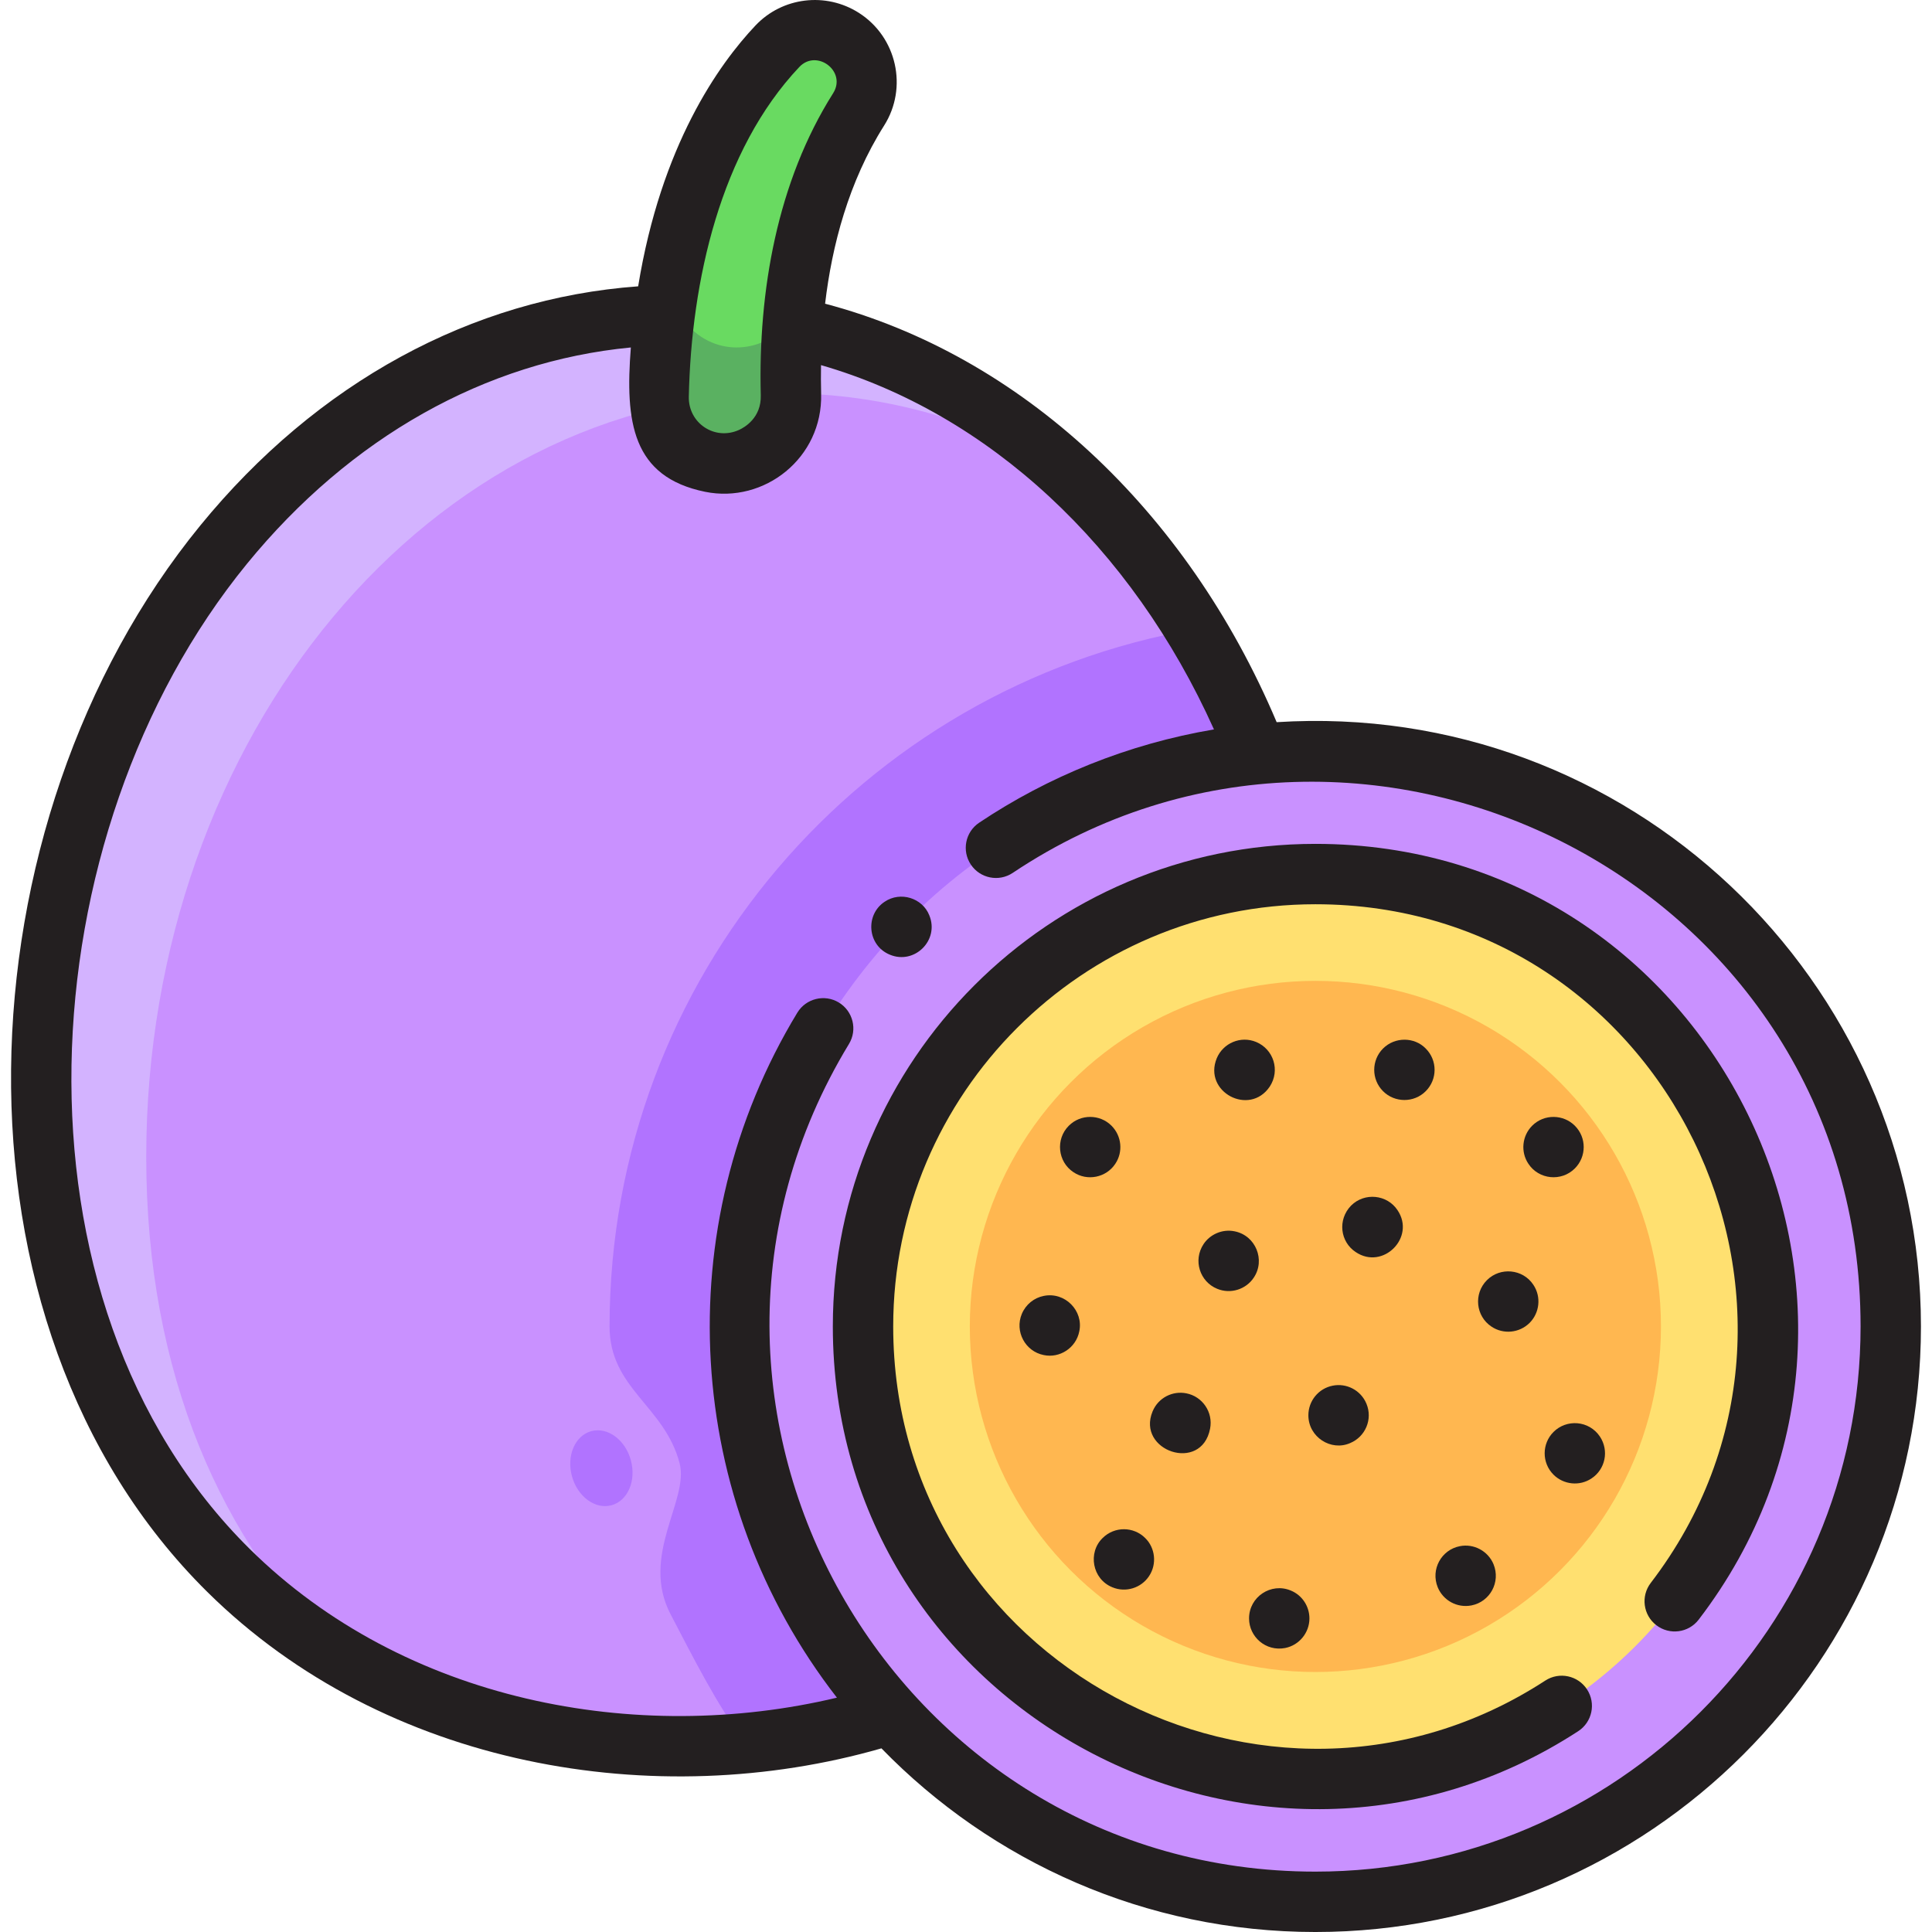 <svg id="Layer_1" enable-background="new 0 0 511.995 511.995" height="512" viewBox="0 0 511.995 511.995" width="512" xmlns="http://www.w3.org/2000/svg"><path d="m349.13 285.865c0 111.786-75.678 176.819-169.031 176.819s-169.031-65.033-169.031-176.819 75.678-202.406 169.031-202.406 169.031 90.62 169.031 202.406z" fill="#c991ff"/><path d="m38.753 306.629c0-111.786 75.678-202.406 169.031-202.406 27.075 0 52.657 7.635 75.343 21.186-28.522-26.3-64.246-41.95-103.028-41.95-93.353 0-169.031 90.62-169.031 202.406 0 72.523 31.86 125.357 79.727 153.532-32.072-30.271-52.042-75.35-52.042-132.768z" fill="#d3b3ff"/><path d="m161.541 351.513c0 16.518 14.547 20.981 18.558 36.239 2.585 9.834-10.526 24.462-2.389 40.04 6.136 11.748 12.039 23.534 19.762 34.124 85.192-7.591 151.659-71.29 151.659-176.052 0-44.544-12.026-85.718-32.389-119.147-88.166 15.348-155.201 92.24-155.201 184.796z" fill="#b173ff"/><path d="m223.331 10.165c-5.526-3.537-12.799-2.686-17.307 2.081-11.452 12.112-30.34 39.97-31.481 92.7-.106 4.903 1.78 9.783 5.689 13.332 11.453 10.399 29.784 1.748 29.38-13.716-.515-19.711 1.899-50.21 17.931-75.574 4.019-6.357 2.122-14.769-4.212-18.823z" fill="#69da61"/><path d="m210.281 83.776c-5.541 8.72-18.256 11.652-26.958 3.5-3.591-3.36-5.512-8.154-5.406-13.071.019-.872.055-1.719.084-2.577-1.919 9.803-3.188 20.857-3.458 33.317-.106 4.917 1.815 9.711 5.406 13.071 11.573 10.842 30.068 2.042 29.663-13.456-.158-6.061-.037-13.145.669-20.784z" fill="#5ab161"/><circle cx="348.587" cy="351.514" fill="#c991ff" r="152.481"/><circle cx="348.587" cy="351.514" fill="#ffe070" r="119.881"/><circle cx="348.587" cy="351.514" fill="#ffb750" r="91.578"/><ellipse cx="159.399" cy="389.053" fill="#b173ff" rx="8.088" ry="10.176" transform="matrix(.964 -.266 .266 .964 -97.774 56.439)"/><g fill="#231f20"><path d="m348.588 223.632c-70.514 0-127.881 57.367-127.881 127.881 0 101.909 113.485 161.94 197.53 107.267 3.704-2.409 4.753-7.365 2.344-11.068-2.409-3.704-7.365-4.754-11.068-2.344-73.55 47.849-172.806-4.73-172.806-93.854 0-61.691 50.189-111.881 111.881-111.881 92.978 0 144.663 107.028 88.875 179.851-2.687 3.508-2.021 8.529 1.485 11.216 3.508 2.688 8.528 2.022 11.216-1.485 63.884-83.393 4.524-205.583-101.576-205.583z"/><path d="m338.325 191.378c-23.888-56.465-67.96-97.248-119.668-110.896 1.819-15.386 6.224-32.311 15.649-47.219 6.345-10.038 3.356-23.422-6.663-29.835-8.769-5.609-20.304-4.214-27.432 3.323-9.77 10.332-25.019 31.79-31.094 69.127-44.104 3.194-85.094 25.511-116.044 63.39-64.22 78.596-70.103 211.476 1.879 282.617 47.195 46.643 118.975 58.577 178.636 41.441 29.176 30 69.945 48.669 114.998 48.669 88.489 0 160.48-71.992 160.48-160.481.002-91.823-77.585-166.024-170.741-160.136zm-126.488-173.635c4.599-4.864 12.622 1.152 8.945 6.971-14.819 23.442-19.887 52.44-19.167 80.057.156 5.977-4.34 8.508-5.722 9.142-6.465 2.959-13.503-1.769-13.352-8.793.661-30.675 8.393-65.272 29.296-87.377zm136.751 478.252c-112.09 0-181.946-123.216-123.605-219.333 2.304-3.798 1.064-8.712-2.688-10.99-3.794-2.302-8.723-1.047-10.99 2.688-34.506 56.85-30.167 129.211 10.488 181.535-53.105 12.654-114.675 1.05-155.593-39.39-66.445-65.668-59.308-189.43-.736-261.114 27.386-33.516 63.215-53.625 101.718-57.31-1.558 19.749.337 34.307 19.687 38.252 15.647 3.176 31.186-8.943 30.74-25.98-.066-2.531-.076-5.066-.03-7.592 44.323 12.784 82.309 47.987 104.134 96.542-22.87 3.857-44.063 12.571-62.225 24.718-3.673 2.456-4.659 7.425-2.203 11.098 2.456 3.672 7.423 4.658 11.098 2.203 93.557-62.552 224.686 3.022 224.686 120.192-.001 79.666-64.814 144.481-144.481 144.481z"/><path d="m235.828 253.004c6.524 2.718 13.18-3.843 10.44-10.45-1.823-4.59-7.644-6.409-11.82-3.59-5.223 3.44-4.62 11.59 1.38 14.04z"/><path d="m336.488 287.964c2.829-4.297 1.011-9.909-3.59-11.83-4.123-1.718-8.777.305-10.45 4.32-3.647 8.932 8.674 15.46 14.04 7.51z"/><path d="m295.558 308.424c2.121-3.142 1.702-7.398-1-10.1-3.066-3.082-8.172-3.139-11.311 0-3.586 3.584-2.94 9.564 1.22 12.31 3.69 2.485 8.708 1.41 11.091-2.21z"/><path d="m322.548 341.535c3.605 1.502 7.679.127 9.71-2.95 3.143-4.656.522-11.173-5.09-12.28-3.275-.668-6.535.842-8.22 3.4-2.836 4.296-.978 9.957 3.6 11.83z"/><path d="m370.358 320.714c-2.753-4.18-8.751-4.779-12.311-1.22-3.634 3.742-2.892 9.601 1.221 12.31 7.214 4.87 15.957-3.879 11.09-11.09z"/><path d="m405.358 350.575c2.626-2.626 3.157-6.872.99-10.101-2.783-4.217-8.791-4.748-12.301-1.22-3.591 3.591-2.966 9.553 1.21 12.31 3.098 2.086 7.352 1.74 10.101-.989z"/><path d="m417.348 309.644c3.107-3.116 3.146-8.173 0-11.319-3.012-3.028-8.119-3.191-11.311 0-2.689 2.687-3.113 6.954-.99 10.1 2.756 4.184 8.739 4.781 12.301 1.219z"/><path d="m276.608 343.424c-2.566.501-4.772 2.263-5.82 4.78-1.931 4.626.892 9.936 5.82 10.899 4.191.89 8.538-1.86 9.41-6.279 1.169-5.459-3.789-10.542-9.41-9.4z"/><path d="m320.677 378.644c.876-4.437-2.056-8.574-6.279-9.399-3.576-.729-7.414 1.1-8.95 4.779-4.364 10.473 12.937 16.372 15.229 4.62z"/><path d="m294.788 420.644c3.552 1.48 7.646.178 9.71-2.949 2.172-3.226 1.62-7.54-1-10.091-3.084-3.104-8.157-3.152-11.31 0-3.935 3.831-2.774 10.856 2.6 13.04z"/><path d="m340.578 436.735c3.734-.737 6.43-4.062 6.43-7.841 0-3.127-1.853-6.129-4.939-7.39-5.239-2.183-11.061 1.674-11.061 7.39 0 4.863 4.421 8.828 9.57 7.841z"/><path d="m386.848 409.754c-4.845.945-7.782 6.13-5.83 10.91 1.435 3.453 5.114 5.53 8.949 4.78 4.876-.96 7.773-6.161 5.83-10.91-1.472-3.551-5.273-5.53-8.949-4.78z"/><path d="m357.788 382.434c4.074-1.689 6.036-6.353 4.33-10.439-1.521-3.649-5.353-5.513-8.95-4.78-3.735.73-6.439 4.021-6.439 7.84-.001 5.787 5.997 9.596 11.059 7.379z"/><path d="m423.988 380.695c-2.892-4.293-8.843-4.686-12.3-1.21-3.099 3.091-3.139 8.17 0 11.31 2.659 2.659 6.917 3.132 10.09.99 3.595-2.373 4.719-7.288 2.21-11.09z"/><path d="m377.828 289.174c3.118-3.118 3.146-8.163 0-11.31-3.027-3.109-8.192-3.119-11.31 0-3.09 3.09-3.145 8.164 0 11.31 3.084 3.092 8.195 3.137 11.31 0z"/></g></svg>